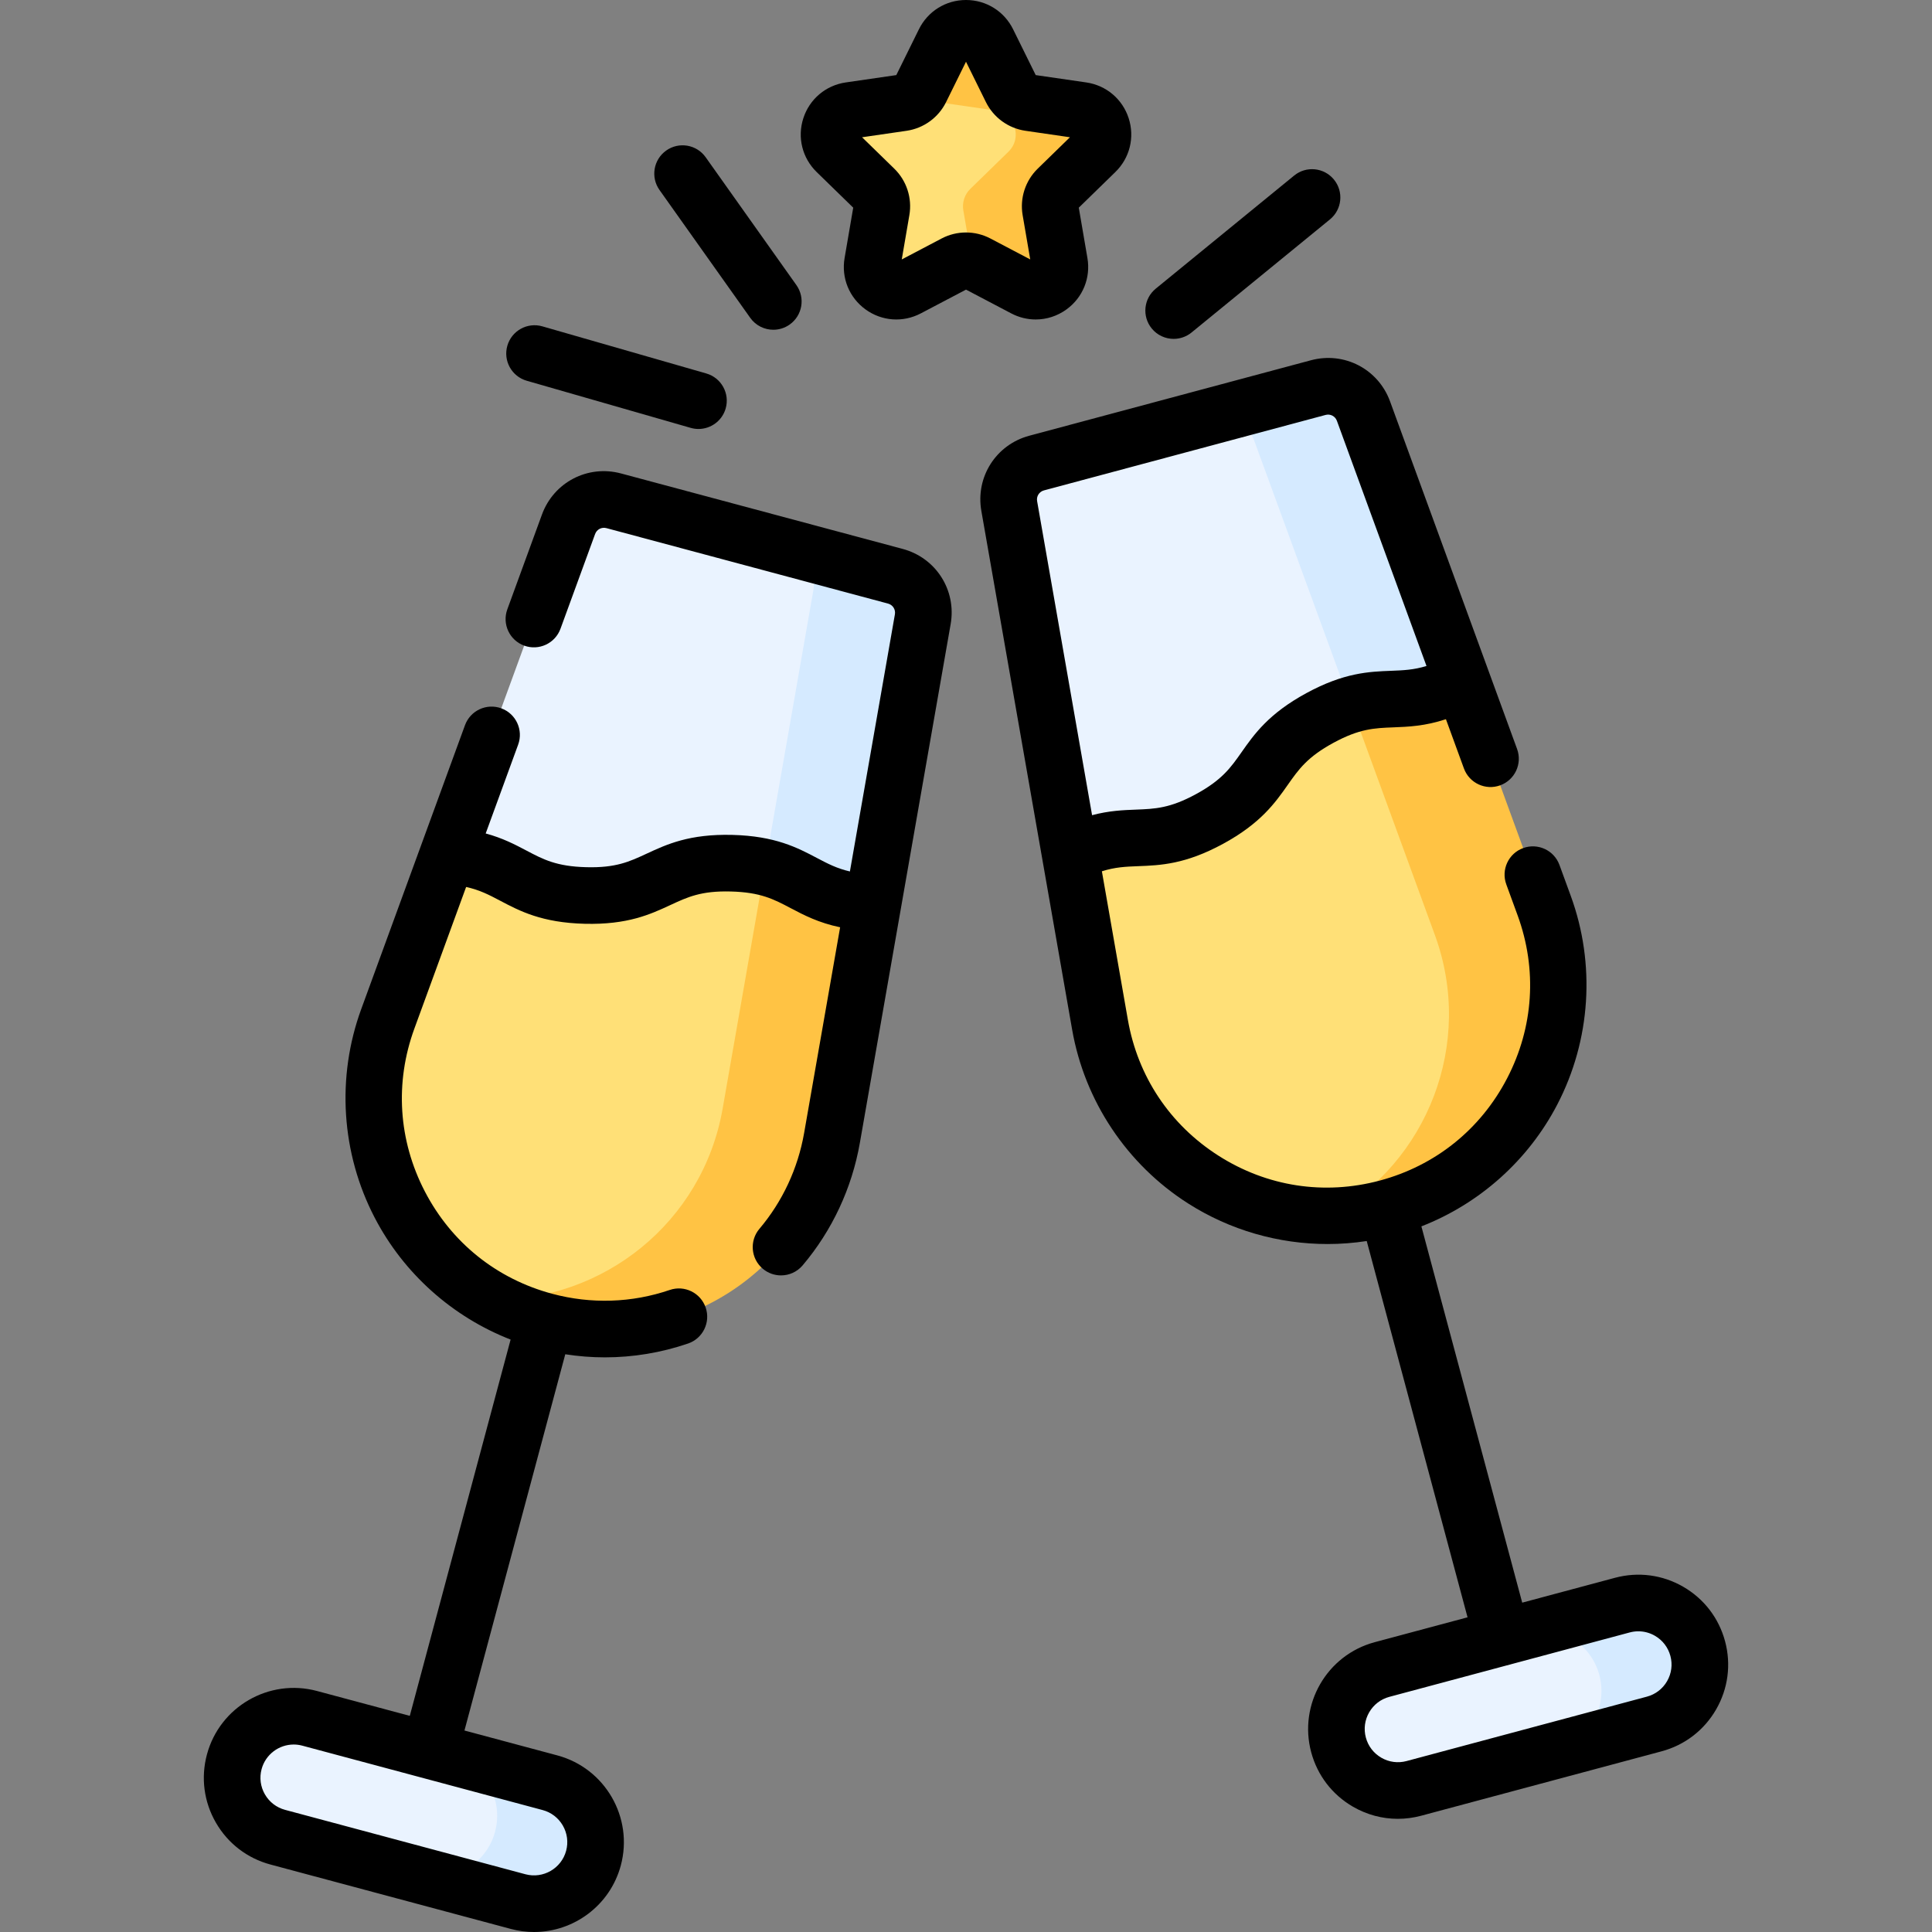 <svg id="Capa_1" enable-background="new 0 0 511.999 511.999" height="512" viewBox="0 0 511.999 511.999" width="512" xmlns="http://www.w3.org/2000/svg"><rect x="0" y="0" width="511.999" height="511.999" fill="#808080" stroke="none"/><g><g><g><path d="m367.607 310.105c-34.698 9.297-59.901-3.161-66.094-38.546l-17.918-45.244-16.138-92.217c-.893-5.103 2.258-10.042 7.262-11.383l45.659-12.234 27.978-6.765c5.004-1.341 11.203 10.362 12.981 15.227l37.897 121.073c12.329 33.741 3.071 60.792-31.627 70.089z" fill="#eaf3ff"/><path d="m399.233 240.017-11.717-59.43-26.18-71.644c-1.778-4.865-6.977-7.568-11.981-6.227l-28.978 7.765c5.004-1.341 10.203 1.362 11.981 6.227l47.897 131.073c10.549 28.868-2.037 58.143-27.621 72.402 4.943-.075 9.962-.735 14.972-2.078 34.699-9.297 43.957-44.348 31.627-78.088z" fill="#d5eaff"/><path d="m137.306 502.94-26.08-5.988-37.614-10.079c-8.699-2.331-13.861-11.272-11.53-19.971 2.331-8.699 11.272-13.861 19.971-11.531l39.091 10.475 24.603 7.592c8.699 2.331 3.861 10.272 1.531 18.971-2.332 8.7-1.273 12.862-9.972 10.531z" fill="#eaf3ff"/><path d="m145.747 472.438-26.08-6.988c8.699 2.331 13.861 11.272 11.531 19.971s-11.272 13.861-19.971 11.531l26.08 6.988c8.699 2.331 17.641-2.832 19.971-11.531 2.33-8.698-2.832-17.64-11.531-19.971z" fill="#d5eaff"/><path d="m253.013 69.849-12.486 6.564c-4.709 2.476-10.212-1.523-9.313-6.766l2.385-13.903c.357-2.082-.333-4.207-1.846-5.681l-10.101-9.846c-3.81-3.713-1.707-10.183 3.557-10.948l13.96-2.028c2.09-.304 3.898-1.617 4.833-3.511l.445-.902 5.798-9.18c2.355-4.771 9.157-4.771 11.512 0l3.676 11.366c.935 1.894 2.742 3.207 4.833 3.511l12.676.745c5.265.765 7.367 7.235 3.557 10.948l-8.818 9.846c-1.513 1.475-2.203 3.599-1.846 5.681l2.385 11.336c.899 5.244-4.604 9.242-9.313 6.766l-9.918-5.28c-.437-.23-.894.878-1.362.755-1.535-.403-3.182-.227-4.614.527z" fill="#ffe077"/><g><path d="m290.348 40.215c3.809-3.713 1.707-10.183-3.557-10.948l-13.96-2.028c-2.091-.304-3.898-1.617-4.833-3.511l-6.243-12.65c-2.354-4.77-9.157-4.77-11.512 0l-5.798 11.748.445.902c.935 1.894 2.742 3.207 4.833 3.511l13.959 2.028c5.265.765 7.367 7.235 3.557 10.948l-10.101 9.846c-1.513 1.475-2.203 3.599-1.846 5.681l2.329 13.582c.468.122.926.293 1.363.523l12.486 6.564c4.709 2.476 10.212-1.523 9.313-6.766l-2.384-13.903c-.357-2.082.333-4.207 1.846-5.681z" fill="#ffc344"/></g><path d="m438.388 455.874-26.08 7.988-37.614 10.079c-8.699 2.331-17.641-2.831-19.971-11.531-2.331-8.699 2.831-17.641 11.53-19.971l39.091-10.474 24.603-5.592c8.699-2.331 15.641 1.831 17.971 10.53 2.331 8.698-.831 16.64-9.53 18.971z" fill="#eaf3ff"/><path d="m429.947 425.371-26.08 6.988c8.699-2.331 17.641 2.831 19.971 11.53 2.331 8.699-2.832 17.641-11.531 19.971l26.08-6.988c8.699-2.331 13.861-11.272 11.53-19.971s-11.271-13.86-19.97-11.53z" fill="#d5eaff"/><path d="m386.329 198.753c-13.358 7.054-17.732-15.154-28.366-11.976-2.415.722-5.092 1.816-8.181 3.496-16.902 9.197-12.346 17.569-29.248 26.766-16.418 8.934-21.185 1.287-36.939 9.276l7.918 45.244c5.298 30.275 31.835 51.088 61.122 50.643 4.942-.075 9.962-1.755 14.972-3.098 34.698-9.297 43.956-45.349 31.626-79.089z" fill="#ffe077"/><path d="m387.516 180.587c-13.357 7.053-18.919 3.015-29.552 6.192l22.292 61.002c10.549 28.868-2.037 60.143-27.621 74.402 4.943-.075 9.962-.735 14.972-2.078 34.698-9.297 53.956-46.349 41.626-80.089z" fill="#ffc344"/><path d="m147.63 322.21c-34.698-9.297-36.585-11.378-24.256-45.117l-4.843-50.218 32.132-87.932c1.778-4.865 6.977-7.568 11.981-6.227l45.659 12.234 28.978 8.765c5.004 1.341-1.845 5.281-2.738 10.383l-24.057 137.462c-6.192 35.384-28.158 29.947-62.856 20.65z" fill="#eaf3ff"/><path d="m217.486 301.56 13.907-62.326 13.149-75.135c.893-5.103-2.258-10.042-7.262-11.383l-28.978-7.765c5.004 1.341 8.155 6.28 7.262 11.383l-24.056 137.461c-5.298 30.274-29.836 49.067-59.121 48.623 4.318 2.407 8.995 4.344 14.005 5.687 34.698 9.297 64.902-11.161 71.094-46.545z" fill="#d5eaff"/><path d="m213.665 254.337c-15.095-.57-.162-21.954-10.96-24.519-2.452-.583-5.317-.973-8.833-1.062-19.236-.486-19.477 9.042-38.712 8.556-18.685-.472-18.99-9.478-36.628-10.437l-15.765 43.142c-10.549 28.868 2.026 60.161 27.611 74.419 4.317 2.406 10.005 2.327 15.015 3.669h1c34.698 9.297 57.901-11.161 64.094-46.546z" fill="#ffe077"/><path d="m231.393 239.234c-15.094-.57-17.892-6.848-28.689-9.414l-11.196 63.975c-5.298 30.274-31.836 51.067-61.121 50.623 4.318 2.407 8.995 4.344 14.005 5.687 34.698 9.297 69.901-13.161 76.094-48.546z" fill="#ffc344"/></g></g><g><path d="m284.126 272.853c3.313 18.933 14.507 35.721 30.711 46.058 11.121 7.095 23.998 10.77 36.986 10.769 3.459 0 6.927-.269 10.371-.796l26.72 99.719-24.603 6.592c-12.68 3.397-20.231 16.478-16.834 29.157 1.646 6.143 5.585 11.276 11.092 14.455 3.668 2.118 7.739 3.2 11.864 3.2 2.068 0 4.149-.272 6.201-.822l63.694-17.067c6.143-1.645 11.276-5.584 14.456-11.091s4.024-11.923 2.378-18.065c-1.646-6.143-5.585-11.276-11.092-14.455-5.507-3.18-11.921-4.023-18.065-2.378l-24.603 6.592-26.72-99.719c15.43-6.018 28.323-17.494 36.027-32.316 8.864-17.055 10.164-37.19 3.567-55.243l-3.005-8.223c-1.422-3.891-5.731-5.892-9.619-4.47-3.891 1.421-5.892 5.727-4.47 9.618l3.005 8.223c5.232 14.317 4.242 29.651-2.788 43.177s-19.011 23.147-33.735 27.094c-14.727 3.942-29.912 1.602-42.762-6.597-12.851-8.198-21.375-20.982-24.003-35.998l-6.889-39.364c3.505-1.12 6.328-1.232 9.633-1.359 5.851-.225 12.482-.479 22.474-5.916 9.993-5.438 13.809-10.868 17.175-15.659 2.885-4.105 5.164-7.348 12.072-11.107 6.909-3.759 10.869-3.911 15.883-4.104 3.998-.153 8.374-.328 13.938-2.162l4.769 13.051c1.421 3.89 5.727 5.891 9.619 4.47 3.891-1.421 5.892-5.727 4.47-9.618l-33.666-92.129c-3.133-8.574-12.147-13.257-20.966-10.896l-74.637 19.998c-8.819 2.363-14.282 10.928-12.708 19.921zm-7.466-142.894 74.637-19.998c1.26-.337 2.546.332 2.995 1.557l23.743 64.975c-3.382 1.04-6.152 1.152-9.361 1.276-5.851.225-12.483.479-22.476 5.917s-13.809 10.868-17.175 15.659c-2.885 4.105-5.164 7.348-12.072 11.107-6.907 3.759-10.867 3.91-15.88 4.103-3.43.132-7.147.276-11.66 1.479l-14.565-83.228c-.226-1.286.554-2.509 1.814-2.847zm165.134 315.567c-1.176 2.036-3.075 3.493-5.347 4.103 0 0 0 0-.001 0l-63.695 17.067c-2.272.607-4.645.295-6.682-.88-2.037-1.176-3.494-3.075-4.103-5.348s-.297-4.646.879-6.683 3.076-3.494 5.348-4.104l63.695-17.066c.759-.203 1.528-.304 2.293-.304 1.526 0 3.032.4 4.389 1.184 2.037 1.176 3.494 3.075 4.103 5.348s.297 4.646-.879 6.683z"/><path d="m274.472 84.665c2.874 0 5.729-.9 8.168-2.673 4.318-3.138 6.44-8.354 5.537-13.613l-2.288-13.344 9.694-9.449c3.822-3.725 5.171-9.193 3.522-14.268s-5.955-8.705-11.235-9.472l-13.397-1.946-5.992-12.141c-2.362-4.786-7.145-7.759-12.481-7.759-5.337 0-10.119 2.973-12.481 7.759l-5.992 12.141-13.396 1.946c-5.281.767-9.587 4.397-11.236 9.472s-.3 10.543 3.522 14.269l9.694 9.448-2.289 13.344c-.902 5.26 1.22 10.477 5.538 13.613 4.317 3.137 9.933 3.543 14.658 1.06l11.982-6.3 11.983 6.3c2.054 1.08 4.277 1.613 6.489 1.613zm-24.95-21.454-10.546 5.544 2.015-11.744c.774-4.517-.722-9.122-4.003-12.32l-8.532-8.315 11.794-1.714c4.534-.661 8.451-3.508 10.477-7.614l5.273-10.686 5.273 10.684c2.026 4.107 5.943 6.954 10.48 7.615l11.792 1.714-8.533 8.316c-3.28 3.197-4.777 7.803-4.002 12.319l2.014 11.744-10.545-5.544c-4.057-2.134-8.902-2.134-12.957.001z"/><path d="m198.818 84.229c1.462 2.061 3.774 3.16 6.122 3.16 1.501 0 3.017-.45 4.335-1.385 3.378-2.397 4.173-7.079 1.775-10.457l-24.044-33.878c-2.397-3.377-7.079-4.172-10.457-1.775s-4.173 7.079-1.775 10.457z"/><path d="m139.587 100.902 43.444 12.486c.692.199 1.389.294 2.075.294 3.259 0 6.26-2.142 7.205-5.431 1.145-3.98-1.155-8.136-5.136-9.279l-43.444-12.486c-3.981-1.147-8.136 1.155-9.28 5.137-1.144 3.981 1.155 8.136 5.136 9.279z"/><path d="m311.033 89.806c1.668 0 3.348-.554 4.741-1.692l36.677-29.97c3.208-2.621 3.683-7.346 1.062-10.554-2.621-3.206-7.345-3.684-10.553-1.062l-36.677 29.97c-3.208 2.621-3.683 7.346-1.062 10.554 1.483 1.814 3.638 2.754 5.812 2.754z"/><path d="m95.722 267.442c-6.597 18.053-5.297 38.188 3.567 55.243 7.703 14.821 20.597 26.297 36.027 32.316l-26.719 99.718-24.603-6.592c-12.677-3.398-25.758 4.155-29.156 16.834-1.646 6.142-.802 12.558 2.378 18.064 3.18 5.508 8.313 9.447 14.455 11.092l63.695 17.067c2.056.551 4.122.814 6.156.814 10.51-.001 20.154-7.024 23.001-17.647 3.397-12.68-4.154-25.76-16.834-29.157l-24.603-6.592 26.717-99.709c3.485.54 6.99.818 10.491.818 7.458 0 14.893-1.225 22.043-3.665 3.92-1.337 6.014-5.6 4.676-9.52-1.338-3.921-5.601-6.016-9.52-4.676-10.053 3.43-20.828 3.778-31.159 1.012-14.725-3.946-26.705-13.568-33.735-27.094-7.03-13.525-8.02-28.859-2.788-43.177l13.716-37.534c3.595.782 6.096 2.097 9.022 3.64 5.179 2.73 11.05 5.826 22.421 6.113 11.371.282 17.393-2.508 22.704-4.974 4.551-2.112 8.145-3.796 16.009-3.582 7.863.198 11.369 2.047 15.807 4.387 3.539 1.865 7.417 3.902 13.152 5.097l-9.543 54.529c-1.644 9.393-5.739 18.169-11.844 25.381-2.676 3.162-2.283 7.895.879 10.57 1.409 1.192 3.13 1.775 4.842 1.775 2.129 0 4.245-.902 5.729-2.654 7.823-9.242 13.068-20.476 15.17-32.486l24.057-137.461c1.574-8.993-3.889-17.558-12.709-19.921l-74.636-19.998c-8.823-2.367-17.833 2.321-20.967 10.896l-9.176 25.112c-1.422 3.891.58 8.197 4.47 9.619 3.889 1.417 8.196-.58 9.619-4.471l9.176-25.112c.448-1.225 1.732-1.893 2.996-1.557l74.636 19.998c1.26.338 2.041 1.561 1.816 2.847l-11.925 68.141c-3.448-.79-5.904-2.078-8.745-3.576-5.18-2.73-11.05-5.825-22.423-6.113-11.374-.289-17.393 2.508-22.704 4.974-4.551 2.112-8.145 3.797-16.009 3.582-7.861-.198-11.366-2.046-15.804-4.386-3.036-1.601-6.326-3.335-10.837-4.549l8.605-23.547c1.422-3.891-.58-8.197-4.47-9.618-3.89-1.422-8.197.579-9.619 4.47zm48.083 212.241c2.272.609 4.172 2.066 5.348 4.104s1.488 4.41.88 6.683c-1.258 4.689-6.096 7.479-10.786 6.227l-63.696-17.067c-2.271-.609-4.17-2.066-5.347-4.104-1.176-2.037-1.488-4.41-.879-6.682 1.053-3.931 4.621-6.529 8.509-6.529.752 0 1.516.098 2.276.301z"/></g></g></svg>